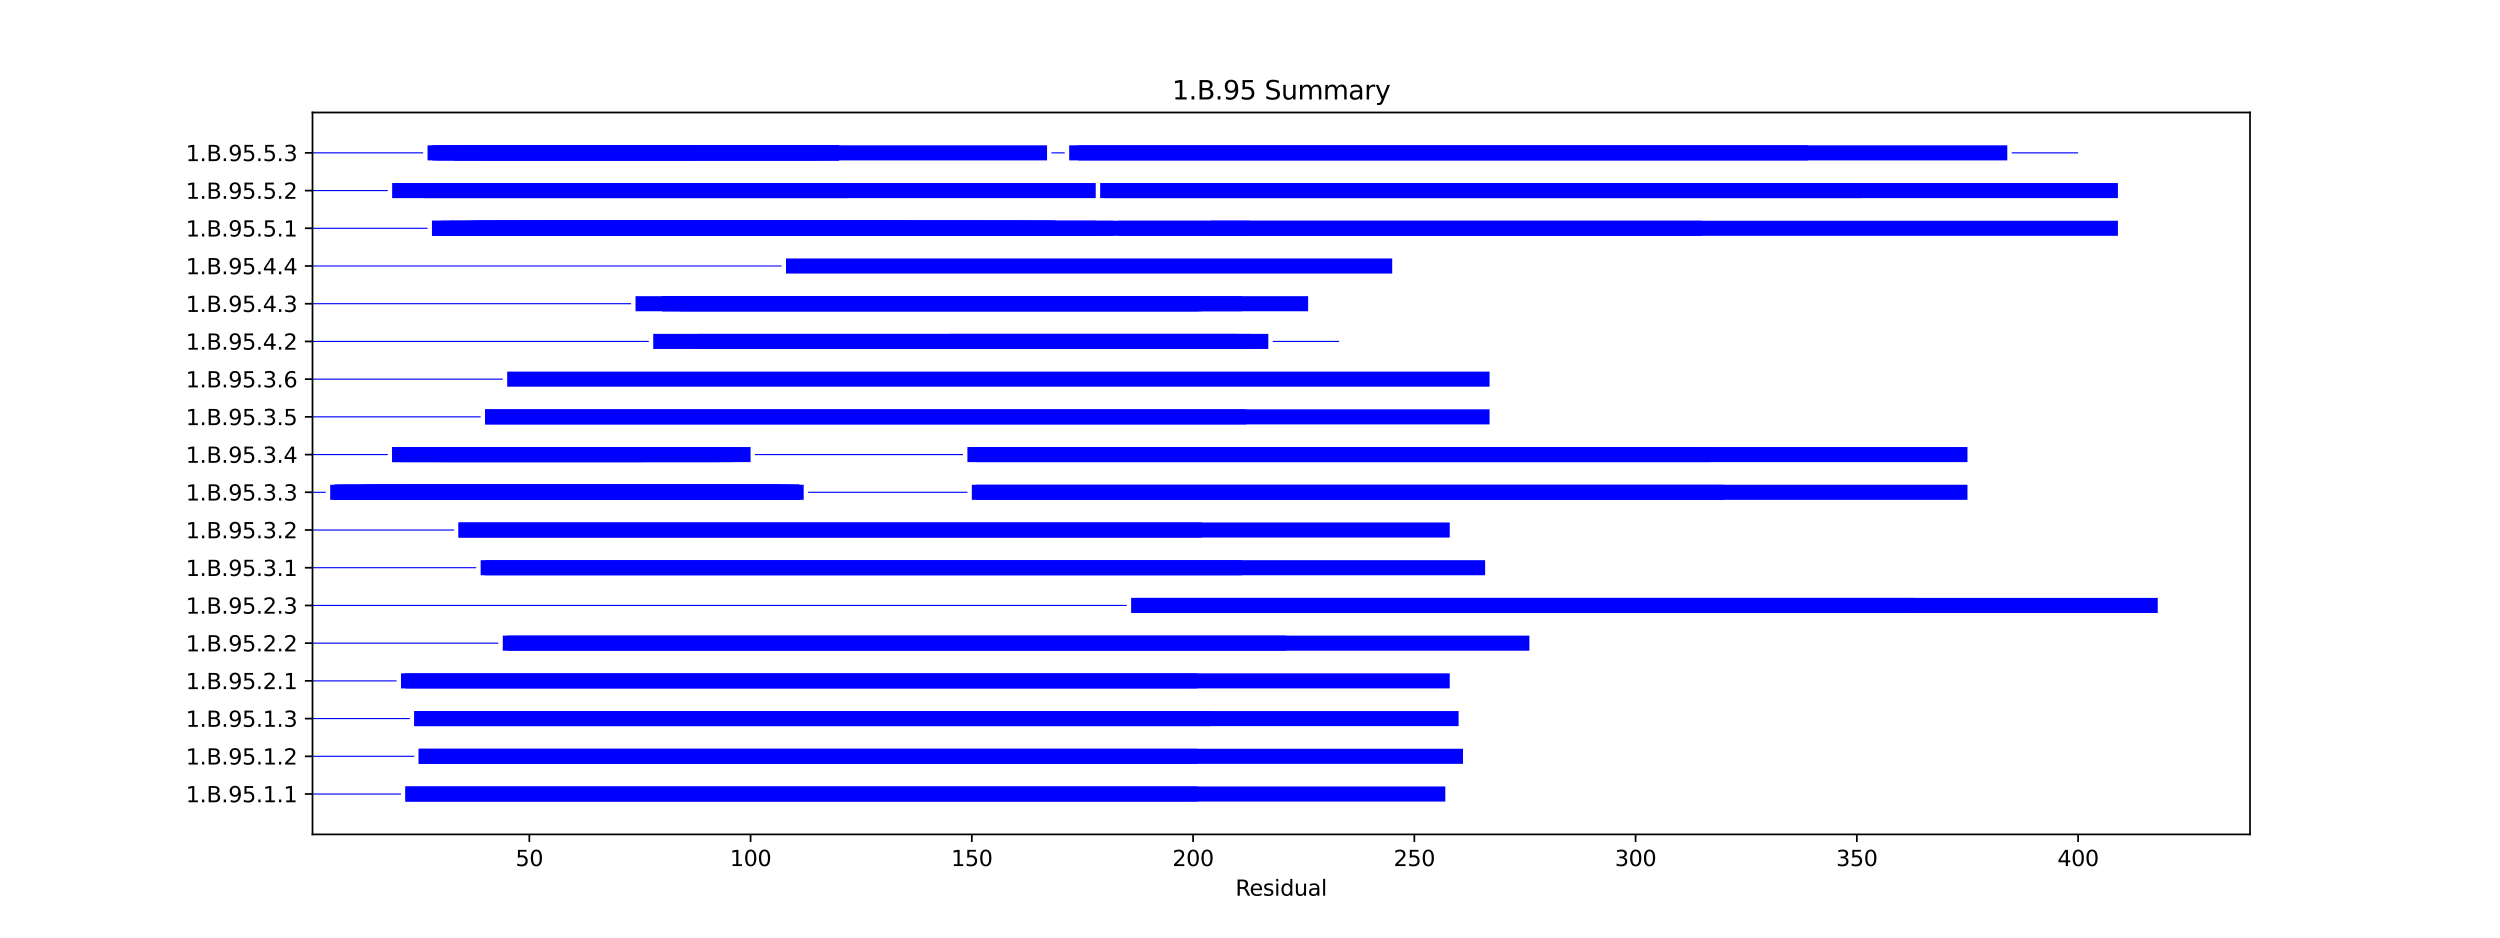 <?xml version="1.0" encoding="utf-8" standalone="no"?>
<!DOCTYPE svg PUBLIC "-//W3C//DTD SVG 1.1//EN"
  "http://www.w3.org/Graphics/SVG/1.1/DTD/svg11.dtd">
<svg xmlns:xlink="http://www.w3.org/1999/xlink" width="1152pt" height="432pt" viewBox="0 0 1152 432" xmlns="http://www.w3.org/2000/svg" version="1.1">
 <defs>
  <style type="text/css">*{stroke-linejoin: round; stroke-linecap: butt}</style>
 </defs>
 <g id="figure_1">
  <g id="patch_1">
   <path d="M 0 432 
L 1152 432 
L 1152 0 
L 0 0 
z
" style="fill: #ffffff"/>
  </g>
  <g id="axes_1">
   <g id="patch_2">
    <path d="M 144 384.48 
L 1036.8 384.48 
L 1036.8 51.84 
L 144 51.84 
z
" style="fill: #ffffff"/>
   </g>
   <g id="patch_3">
    <path d="M 144 366.145 
L 184.781 366.145 
L 184.781 365.623 
L 144 365.623 
z
" clip-path="url(#pb803baa00c)" style="fill: #0000ff"/>
   </g>
   <g id="patch_4">
    <path d="M 186.82 369.36 
L 665.998 369.36 
L 665.998 362.408 
L 186.82 362.408 
z
" clip-path="url(#pb803baa00c)" style="fill: #0000ff"/>
   </g>
   <g id="patch_5">
    <path d="M 186.82 369.36 
L 551.811 369.36 
L 551.811 362.408 
L 186.82 362.408 
z
" clip-path="url(#pb803baa00c)" style="fill: #0000ff"/>
   </g>
   <g id="patch_6">
    <path d="M 144 348.766 
L 190.898 348.766 
L 190.898 348.244 
L 144 348.244 
z
" clip-path="url(#pb803baa00c)" style="fill: #0000ff"/>
   </g>
   <g id="patch_7">
    <path d="M 192.937 351.981 
L 674.154 351.981 
L 674.154 345.029 
L 192.937 345.029 
z
" clip-path="url(#pb803baa00c)" style="fill: #0000ff"/>
   </g>
   <g id="patch_8">
    <path d="M 192.937 351.981 
L 551.811 351.981 
L 551.811 345.029 
L 192.937 345.029 
z
" clip-path="url(#pb803baa00c)" style="fill: #0000ff"/>
   </g>
   <g id="patch_9">
    <path d="M 144 331.386 
L 188.859 331.386 
L 188.859 330.865 
L 144 330.865 
z
" clip-path="url(#pb803baa00c)" style="fill: #0000ff"/>
   </g>
   <g id="patch_10">
    <path d="M 190.898 334.601 
L 672.115 334.601 
L 672.115 327.65 
L 190.898 327.65 
z
" clip-path="url(#pb803baa00c)" style="fill: #0000ff"/>
   </g>
   <g id="patch_11">
    <path d="M 190.898 334.601 
L 557.928 334.601 
L 557.928 327.65 
L 190.898 327.65 
z
" clip-path="url(#pb803baa00c)" style="fill: #0000ff"/>
   </g>
   <g id="patch_12">
    <path d="M 144 314.007 
L 182.742 314.007 
L 182.742 313.486 
L 144 313.486 
z
" clip-path="url(#pb803baa00c)" style="fill: #0000ff"/>
   </g>
   <g id="patch_13">
    <path d="M 184.781 317.222 
L 551.811 317.222 
L 551.811 310.27 
L 184.781 310.27 
z
" clip-path="url(#pb803baa00c)" style="fill: #0000ff"/>
   </g>
   <g id="patch_14">
    <path d="M 186.82 317.222 
L 668.037 317.222 
L 668.037 310.27 
L 186.82 310.27 
z
" clip-path="url(#pb803baa00c)" style="fill: #0000ff"/>
   </g>
   <g id="patch_15">
    <path d="M 144 296.628 
L 229.64 296.628 
L 229.64 296.106 
L 144 296.106 
z
" clip-path="url(#pb803baa00c)" style="fill: #0000ff"/>
   </g>
   <g id="patch_16">
    <path d="M 231.679 299.843 
L 592.592 299.843 
L 592.592 292.891 
L 231.679 292.891 
z
" clip-path="url(#pb803baa00c)" style="fill: #0000ff"/>
   </g>
   <g id="patch_17">
    <path d="M 233.718 299.843 
L 704.74 299.843 
L 704.74 292.891 
L 233.718 292.891 
z
" clip-path="url(#pb803baa00c)" style="fill: #0000ff"/>
   </g>
   <g id="patch_18">
    <path d="M 144 279.248 
L 519.186 279.248 
L 519.186 278.727 
L 144 278.727 
z
" clip-path="url(#pb803baa00c)" style="fill: #0000ff"/>
   </g>
   <g id="patch_19">
    <path d="M 521.225 282.463 
L 882.138 282.463 
L 882.138 275.512 
L 521.225 275.512 
z
" clip-path="url(#pb803baa00c)" style="fill: #0000ff"/>
   </g>
   <g id="patch_20">
    <path d="M 523.264 282.463 
L 994.286 282.463 
L 994.286 275.512 
L 523.264 275.512 
z
" clip-path="url(#pb803baa00c)" style="fill: #0000ff"/>
   </g>
   <g id="patch_21">
    <path d="M 144 261.869 
L 219.445 261.869 
L 219.445 261.348 
L 144 261.348 
z
" clip-path="url(#pb803baa00c)" style="fill: #0000ff"/>
   </g>
   <g id="patch_22">
    <path d="M 221.484 265.084 
L 572.201 265.084 
L 572.201 258.132 
L 221.484 258.132 
z
" clip-path="url(#pb803baa00c)" style="fill: #0000ff"/>
   </g>
   <g id="patch_23">
    <path d="M 223.523 265.084 
L 684.349 265.084 
L 684.349 258.132 
L 223.523 258.132 
z
" clip-path="url(#pb803baa00c)" style="fill: #0000ff"/>
   </g>
   <g id="patch_24">
    <path d="M 144 244.49 
L 209.25 244.49 
L 209.25 243.968 
L 144 243.968 
z
" clip-path="url(#pb803baa00c)" style="fill: #0000ff"/>
   </g>
   <g id="patch_25">
    <path d="M 211.289 247.705 
L 668.037 247.705 
L 668.037 240.753 
L 211.289 240.753 
z
" clip-path="url(#pb803baa00c)" style="fill: #0000ff"/>
   </g>
   <g id="patch_26">
    <path d="M 211.289 247.705 
L 553.85 247.705 
L 553.85 240.753 
L 211.289 240.753 
z
" clip-path="url(#pb803baa00c)" style="fill: #0000ff"/>
   </g>
   <g id="patch_27">
    <path d="M 144 227.11 
L 150.117 227.11 
L 150.117 226.589 
L 144 226.589 
z
" clip-path="url(#pb803baa00c)" style="fill: #0000ff"/>
   </g>
   <g id="patch_28">
    <path d="M 152.156 230.326 
L 362.179 230.326 
L 362.179 223.374 
L 152.156 223.374 
z
" clip-path="url(#pb803baa00c)" style="fill: #0000ff"/>
   </g>
   <g id="patch_29">
    <path d="M 154.195 230.326 
L 370.335 230.326 
L 370.335 223.374 
L 154.195 223.374 
z
" clip-path="url(#pb803baa00c)" style="fill: #0000ff"/>
   </g>
   <g id="patch_30">
    <path d="M 154.195 230.326 
L 341.788 230.326 
L 341.788 223.374 
L 154.195 223.374 
z
" clip-path="url(#pb803baa00c)" style="fill: #0000ff"/>
   </g>
   <g id="patch_31">
    <path d="M 154.195 230.326 
L 368.296 230.326 
L 368.296 223.374 
L 154.195 223.374 
z
" clip-path="url(#pb803baa00c)" style="fill: #0000ff"/>
   </g>
   <g id="patch_32">
    <path d="M 156.234 230.326 
L 360.14 230.326 
L 360.14 223.374 
L 156.234 223.374 
z
" clip-path="url(#pb803baa00c)" style="fill: #0000ff"/>
   </g>
   <g id="patch_33">
    <path d="M 158.273 230.326 
L 298.968 230.326 
L 298.968 223.374 
L 158.273 223.374 
z
" clip-path="url(#pb803baa00c)" style="fill: #0000ff"/>
   </g>
   <g id="patch_34">
    <path d="M 166.43 230.326 
L 368.296 230.326 
L 368.296 223.374 
L 166.43 223.374 
z
" clip-path="url(#pb803baa00c)" style="fill: #0000ff"/>
   </g>
   <g id="patch_35">
    <path d="M 166.43 230.326 
L 364.218 230.326 
L 364.218 223.374 
L 166.43 223.374 
z
" clip-path="url(#pb803baa00c)" style="fill: #0000ff"/>
   </g>
   <g id="patch_36">
    <path d="M 168.469 230.326 
L 368.296 230.326 
L 368.296 223.374 
L 168.469 223.374 
z
" clip-path="url(#pb803baa00c)" style="fill: #0000ff"/>
   </g>
   <g id="patch_37">
    <path d="M 170.508 230.326 
L 366.257 230.326 
L 366.257 223.374 
L 170.508 223.374 
z
" clip-path="url(#pb803baa00c)" style="fill: #0000ff"/>
   </g>
   <g id="patch_38">
    <path d="M 170.508 230.326 
L 360.14 230.326 
L 360.14 223.374 
L 170.508 223.374 
z
" clip-path="url(#pb803baa00c)" style="fill: #0000ff"/>
   </g>
   <g id="patch_39">
    <path d="M 186.82 230.326 
L 368.296 230.326 
L 368.296 223.374 
L 186.82 223.374 
z
" clip-path="url(#pb803baa00c)" style="fill: #0000ff"/>
   </g>
   <g id="patch_40">
    <path d="M 190.898 230.326 
L 360.14 230.326 
L 360.14 223.374 
L 190.898 223.374 
z
" clip-path="url(#pb803baa00c)" style="fill: #0000ff"/>
   </g>
   <g id="patch_41">
    <path d="M 372.374 227.11 
L 445.78 227.11 
L 445.78 226.589 
L 372.374 226.589 
z
" clip-path="url(#pb803baa00c)" style="fill: #0000ff"/>
   </g>
   <g id="patch_42">
    <path d="M 447.819 230.326 
L 794.458 230.326 
L 794.458 223.374 
L 447.819 223.374 
z
" clip-path="url(#pb803baa00c)" style="fill: #0000ff"/>
   </g>
   <g id="patch_43">
    <path d="M 449.858 230.326 
L 906.606 230.326 
L 906.606 223.374 
L 449.858 223.374 
z
" clip-path="url(#pb803baa00c)" style="fill: #0000ff"/>
   </g>
   <g id="patch_44">
    <path d="M 144 209.731 
L 178.664 209.731 
L 178.664 209.21 
L 144 209.21 
z
" clip-path="url(#pb803baa00c)" style="fill: #0000ff"/>
   </g>
   <g id="patch_45">
    <path d="M 180.703 212.946 
L 337.71 212.946 
L 337.71 205.994 
L 180.703 205.994 
z
" clip-path="url(#pb803baa00c)" style="fill: #0000ff"/>
   </g>
   <g id="patch_46">
    <path d="M 180.703 212.946 
L 296.929 212.946 
L 296.929 205.994 
L 180.703 205.994 
z
" clip-path="url(#pb803baa00c)" style="fill: #0000ff"/>
   </g>
   <g id="patch_47">
    <path d="M 184.781 212.946 
L 345.866 212.946 
L 345.866 205.994 
L 184.781 205.994 
z
" clip-path="url(#pb803baa00c)" style="fill: #0000ff"/>
   </g>
   <g id="patch_48">
    <path d="M 203.133 212.946 
L 331.593 212.946 
L 331.593 205.994 
L 203.133 205.994 
z
" clip-path="url(#pb803baa00c)" style="fill: #0000ff"/>
   </g>
   <g id="patch_49">
    <path d="M 347.905 209.731 
L 443.741 209.731 
L 443.741 209.21 
L 347.905 209.21 
z
" clip-path="url(#pb803baa00c)" style="fill: #0000ff"/>
   </g>
   <g id="patch_50">
    <path d="M 445.78 212.946 
L 788.341 212.946 
L 788.341 205.994 
L 445.78 205.994 
z
" clip-path="url(#pb803baa00c)" style="fill: #0000ff"/>
   </g>
   <g id="patch_51">
    <path d="M 449.858 212.946 
L 906.606 212.946 
L 906.606 205.994 
L 449.858 205.994 
z
" clip-path="url(#pb803baa00c)" style="fill: #0000ff"/>
   </g>
   <g id="patch_52">
    <path d="M 144 192.352 
L 221.484 192.352 
L 221.484 191.83 
L 144 191.83 
z
" clip-path="url(#pb803baa00c)" style="fill: #0000ff"/>
   </g>
   <g id="patch_53">
    <path d="M 223.523 195.567 
L 686.388 195.567 
L 686.388 188.615 
L 223.523 188.615 
z
" clip-path="url(#pb803baa00c)" style="fill: #0000ff"/>
   </g>
   <g id="patch_54">
    <path d="M 223.523 195.567 
L 574.24 195.567 
L 574.24 188.615 
L 223.523 188.615 
z
" clip-path="url(#pb803baa00c)" style="fill: #0000ff"/>
   </g>
   <g id="patch_55">
    <path d="M 144 174.972 
L 231.679 174.972 
L 231.679 174.451 
L 144 174.451 
z
" clip-path="url(#pb803baa00c)" style="fill: #0000ff"/>
   </g>
   <g id="patch_56">
    <path d="M 233.718 178.188 
L 686.388 178.188 
L 686.388 171.236 
L 233.718 171.236 
z
" clip-path="url(#pb803baa00c)" style="fill: #0000ff"/>
   </g>
   <g id="patch_57">
    <path d="M 144 157.593 
L 298.968 157.593 
L 298.968 157.072 
L 144 157.072 
z
" clip-path="url(#pb803baa00c)" style="fill: #0000ff"/>
   </g>
   <g id="patch_58">
    <path d="M 301.007 160.808 
L 576.28 160.808 
L 576.28 153.857 
L 301.007 153.857 
z
" clip-path="url(#pb803baa00c)" style="fill: #0000ff"/>
   </g>
   <g id="patch_59">
    <path d="M 321.398 160.808 
L 584.436 160.808 
L 584.436 153.857 
L 321.398 153.857 
z
" clip-path="url(#pb803baa00c)" style="fill: #0000ff"/>
   </g>
   <g id="patch_60">
    <path d="M 437.624 160.808 
L 570.162 160.808 
L 570.162 153.857 
L 437.624 153.857 
z
" clip-path="url(#pb803baa00c)" style="fill: #0000ff"/>
   </g>
   <g id="patch_61">
    <path d="M 586.475 157.593 
L 617.061 157.593 
L 617.061 157.072 
L 586.475 157.072 
z
" clip-path="url(#pb803baa00c)" style="fill: #0000ff"/>
   </g>
   <g id="patch_62">
    <path d="M 144 140.214 
L 290.812 140.214 
L 290.812 139.692 
L 144 139.692 
z
" clip-path="url(#pb803baa00c)" style="fill: #0000ff"/>
   </g>
   <g id="patch_63">
    <path d="M 292.851 143.429 
L 553.85 143.429 
L 553.85 136.477 
L 292.851 136.477 
z
" clip-path="url(#pb803baa00c)" style="fill: #0000ff"/>
   </g>
   <g id="patch_64">
    <path d="M 305.085 143.429 
L 572.201 143.429 
L 572.201 136.477 
L 305.085 136.477 
z
" clip-path="url(#pb803baa00c)" style="fill: #0000ff"/>
   </g>
   <g id="patch_65">
    <path d="M 305.085 143.429 
L 551.811 143.429 
L 551.811 136.477 
L 305.085 136.477 
z
" clip-path="url(#pb803baa00c)" style="fill: #0000ff"/>
   </g>
   <g id="patch_66">
    <path d="M 313.242 143.429 
L 602.787 143.429 
L 602.787 136.477 
L 313.242 136.477 
z
" clip-path="url(#pb803baa00c)" style="fill: #0000ff"/>
   </g>
   <g id="patch_67">
    <path d="M 144 122.834 
L 360.14 122.834 
L 360.14 122.313 
L 144 122.313 
z
" clip-path="url(#pb803baa00c)" style="fill: #0000ff"/>
   </g>
   <g id="patch_68">
    <path d="M 362.179 126.05 
L 641.529 126.05 
L 641.529 119.098 
L 362.179 119.098 
z
" clip-path="url(#pb803baa00c)" style="fill: #0000ff"/>
   </g>
   <g id="patch_69">
    <path d="M 144 105.455 
L 197.015 105.455 
L 197.015 104.934 
L 144 104.934 
z
" clip-path="url(#pb803baa00c)" style="fill: #0000ff"/>
   </g>
   <g id="patch_70">
    <path d="M 199.054 108.67 
L 576.28 108.67 
L 576.28 101.719 
L 199.054 101.719 
z
" clip-path="url(#pb803baa00c)" style="fill: #0000ff"/>
   </g>
   <g id="patch_71">
    <path d="M 199.054 108.67 
L 513.069 108.67 
L 513.069 101.719 
L 199.054 101.719 
z
" clip-path="url(#pb803baa00c)" style="fill: #0000ff"/>
   </g>
   <g id="patch_72">
    <path d="M 203.133 108.67 
L 453.936 108.67 
L 453.936 101.719 
L 203.133 101.719 
z
" clip-path="url(#pb803baa00c)" style="fill: #0000ff"/>
   </g>
   <g id="patch_73">
    <path d="M 207.211 108.67 
L 484.522 108.67 
L 484.522 101.719 
L 207.211 101.719 
z
" clip-path="url(#pb803baa00c)" style="fill: #0000ff"/>
   </g>
   <g id="patch_74">
    <path d="M 215.367 108.67 
L 476.366 108.67 
L 476.366 101.719 
L 215.367 101.719 
z
" clip-path="url(#pb803baa00c)" style="fill: #0000ff"/>
   </g>
   <g id="patch_75">
    <path d="M 217.406 108.67 
L 486.561 108.67 
L 486.561 101.719 
L 217.406 101.719 
z
" clip-path="url(#pb803baa00c)" style="fill: #0000ff"/>
   </g>
   <g id="patch_76">
    <path d="M 219.445 108.67 
L 415.194 108.67 
L 415.194 101.719 
L 219.445 101.719 
z
" clip-path="url(#pb803baa00c)" style="fill: #0000ff"/>
   </g>
   <g id="patch_77">
    <path d="M 219.445 108.67 
L 470.249 108.67 
L 470.249 101.719 
L 219.445 101.719 
z
" clip-path="url(#pb803baa00c)" style="fill: #0000ff"/>
   </g>
   <g id="patch_78">
    <path d="M 221.484 108.67 
L 421.311 108.67 
L 421.311 101.719 
L 221.484 101.719 
z
" clip-path="url(#pb803baa00c)" style="fill: #0000ff"/>
   </g>
   <g id="patch_79">
    <path d="M 227.601 108.67 
L 411.116 108.67 
L 411.116 101.719 
L 227.601 101.719 
z
" clip-path="url(#pb803baa00c)" style="fill: #0000ff"/>
   </g>
   <g id="patch_80">
    <path d="M 227.601 108.67 
L 486.561 108.67 
L 486.561 101.719 
L 227.601 101.719 
z
" clip-path="url(#pb803baa00c)" style="fill: #0000ff"/>
   </g>
   <g id="patch_81">
    <path d="M 239.836 108.67 
L 484.522 108.67 
L 484.522 101.719 
L 239.836 101.719 
z
" clip-path="url(#pb803baa00c)" style="fill: #0000ff"/>
   </g>
   <g id="patch_82">
    <path d="M 250.031 108.67 
L 504.913 108.67 
L 504.913 101.719 
L 250.031 101.719 
z
" clip-path="url(#pb803baa00c)" style="fill: #0000ff"/>
   </g>
   <g id="patch_83">
    <path d="M 515.108 108.67 
L 975.934 108.67 
L 975.934 101.719 
L 515.108 101.719 
z
" clip-path="url(#pb803baa00c)" style="fill: #0000ff"/>
   </g>
   <g id="patch_84">
    <path d="M 557.928 108.67 
L 784.263 108.67 
L 784.263 101.719 
L 557.928 101.719 
z
" clip-path="url(#pb803baa00c)" style="fill: #0000ff"/>
   </g>
   <g id="patch_85">
    <path d="M 144 88.076 
L 178.664 88.076 
L 178.664 87.554 
L 144 87.554 
z
" clip-path="url(#pb803baa00c)" style="fill: #0000ff"/>
   </g>
   <g id="patch_86">
    <path d="M 180.703 91.291 
L 504.913 91.291 
L 504.913 84.339 
L 180.703 84.339 
z
" clip-path="url(#pb803baa00c)" style="fill: #0000ff"/>
   </g>
   <g id="patch_87">
    <path d="M 194.976 91.291 
L 390.726 91.291 
L 390.726 84.339 
L 194.976 84.339 
z
" clip-path="url(#pb803baa00c)" style="fill: #0000ff"/>
   </g>
   <g id="patch_88">
    <path d="M 506.952 91.291 
L 857.669 91.291 
L 857.669 84.339 
L 506.952 84.339 
z
" clip-path="url(#pb803baa00c)" style="fill: #0000ff"/>
   </g>
   <g id="patch_89">
    <path d="M 508.991 91.291 
L 975.934 91.291 
L 975.934 84.339 
L 508.991 84.339 
z
" clip-path="url(#pb803baa00c)" style="fill: #0000ff"/>
   </g>
   <g id="patch_90">
    <path d="M 144 70.697 
L 194.976 70.697 
L 194.976 70.175 
L 144 70.175 
z
" clip-path="url(#pb803baa00c)" style="fill: #0000ff"/>
   </g>
   <g id="patch_91">
    <path d="M 197.015 73.912 
L 482.483 73.912 
L 482.483 66.96 
L 197.015 66.96 
z
" clip-path="url(#pb803baa00c)" style="fill: #0000ff"/>
   </g>
   <g id="patch_92">
    <path d="M 199.054 73.912 
L 386.647 73.912 
L 386.647 66.96 
L 199.054 66.96 
z
" clip-path="url(#pb803baa00c)" style="fill: #0000ff"/>
   </g>
   <g id="patch_93">
    <path d="M 201.094 73.912 
L 386.647 73.912 
L 386.647 66.96 
L 201.094 66.96 
z
" clip-path="url(#pb803baa00c)" style="fill: #0000ff"/>
   </g>
   <g id="patch_94">
    <path d="M 209.25 73.912 
L 376.452 73.912 
L 376.452 66.96 
L 209.25 66.96 
z
" clip-path="url(#pb803baa00c)" style="fill: #0000ff"/>
   </g>
   <g id="patch_95">
    <path d="M 209.25 73.912 
L 386.647 73.912 
L 386.647 66.96 
L 209.25 66.96 
z
" clip-path="url(#pb803baa00c)" style="fill: #0000ff"/>
   </g>
   <g id="patch_96">
    <path d="M 221.484 73.912 
L 321.398 73.912 
L 321.398 66.96 
L 221.484 66.96 
z
" clip-path="url(#pb803baa00c)" style="fill: #0000ff"/>
   </g>
   <g id="patch_97">
    <path d="M 484.522 70.697 
L 490.639 70.697 
L 490.639 70.175 
L 484.522 70.175 
z
" clip-path="url(#pb803baa00c)" style="fill: #0000ff"/>
   </g>
   <g id="patch_98">
    <path d="M 492.678 73.912 
L 924.958 73.912 
L 924.958 66.96 
L 492.678 66.96 
z
" clip-path="url(#pb803baa00c)" style="fill: #0000ff"/>
   </g>
   <g id="patch_99">
    <path d="M 496.756 73.912 
L 833.2 73.912 
L 833.2 66.96 
L 496.756 66.96 
z
" clip-path="url(#pb803baa00c)" style="fill: #0000ff"/>
   </g>
   <g id="patch_100">
    <path d="M 926.997 70.697 
L 957.583 70.697 
L 957.583 70.175 
L 926.997 70.175 
z
" clip-path="url(#pb803baa00c)" style="fill: #0000ff"/>
   </g>
   <g id="matplotlib.axis_1">
    <g id="xtick_1">
     <g id="line2d_1">
      <defs>
       <path id="m134a664d5e" d="M 0 0 
L 0 3.5 
" style="stroke: #000000; stroke-width: 0.8"/>
      </defs>
      <g>
       <use xlink:href="#m134a664d5e" x="243.914" y="384.48" style="stroke: #000000; stroke-width: 0.8"/>
      </g>
     </g>
     <g id="text_1">
      <!-- 50 -->
      <g transform="translate(237.551 399.078) scale(0.1 -0.1)">
       <defs>
        <path id="DejaVuSans-35" d="M 691 4666 
L 3169 4666 
L 3169 4134 
L 1269 4134 
L 1269 2991 
Q 1406 3038 1543 3061 
Q 1681 3084 1819 3084 
Q 2600 3084 3056 2656 
Q 3513 2228 3513 1497 
Q 3513 744 3044 326 
Q 2575 -91 1722 -91 
Q 1428 -91 1123 -41 
Q 819 9 494 109 
L 494 744 
Q 775 591 1075 516 
Q 1375 441 1709 441 
Q 2250 441 2565 725 
Q 2881 1009 2881 1497 
Q 2881 1984 2565 2268 
Q 2250 2553 1709 2553 
Q 1456 2553 1204 2497 
Q 953 2441 691 2322 
L 691 4666 
z
" transform="scale(0.016)"/>
        <path id="DejaVuSans-30" d="M 2034 4250 
Q 1547 4250 1301 3770 
Q 1056 3291 1056 2328 
Q 1056 1369 1301 889 
Q 1547 409 2034 409 
Q 2525 409 2770 889 
Q 3016 1369 3016 2328 
Q 3016 3291 2770 3770 
Q 2525 4250 2034 4250 
z
M 2034 4750 
Q 2819 4750 3233 4129 
Q 3647 3509 3647 2328 
Q 3647 1150 3233 529 
Q 2819 -91 2034 -91 
Q 1250 -91 836 529 
Q 422 1150 422 2328 
Q 422 3509 836 4129 
Q 1250 4750 2034 4750 
z
" transform="scale(0.016)"/>
       </defs>
       <use xlink:href="#DejaVuSans-35"/>
       <use xlink:href="#DejaVuSans-30" x="63.623"/>
      </g>
     </g>
    </g>
    <g id="xtick_2">
     <g id="line2d_2">
      <g>
       <use xlink:href="#m134a664d5e" x="345.866" y="384.48" style="stroke: #000000; stroke-width: 0.8"/>
      </g>
     </g>
     <g id="text_2">
      <!-- 100 -->
      <g transform="translate(336.323 399.078) scale(0.1 -0.1)">
       <defs>
        <path id="DejaVuSans-31" d="M 794 531 
L 1825 531 
L 1825 4091 
L 703 3866 
L 703 4441 
L 1819 4666 
L 2450 4666 
L 2450 531 
L 3481 531 
L 3481 0 
L 794 0 
L 794 531 
z
" transform="scale(0.016)"/>
       </defs>
       <use xlink:href="#DejaVuSans-31"/>
       <use xlink:href="#DejaVuSans-30" x="63.623"/>
       <use xlink:href="#DejaVuSans-30" x="127.246"/>
      </g>
     </g>
    </g>
    <g id="xtick_3">
     <g id="line2d_3">
      <g>
       <use xlink:href="#m134a664d5e" x="447.819" y="384.48" style="stroke: #000000; stroke-width: 0.8"/>
      </g>
     </g>
     <g id="text_3">
      <!-- 150 -->
      <g transform="translate(438.275 399.078) scale(0.1 -0.1)">
       <use xlink:href="#DejaVuSans-31"/>
       <use xlink:href="#DejaVuSans-35" x="63.623"/>
       <use xlink:href="#DejaVuSans-30" x="127.246"/>
      </g>
     </g>
    </g>
    <g id="xtick_4">
     <g id="line2d_4">
      <g>
       <use xlink:href="#m134a664d5e" x="549.772" y="384.48" style="stroke: #000000; stroke-width: 0.8"/>
      </g>
     </g>
     <g id="text_4">
      <!-- 200 -->
      <g transform="translate(540.228 399.078) scale(0.1 -0.1)">
       <defs>
        <path id="DejaVuSans-32" d="M 1228 531 
L 3431 531 
L 3431 0 
L 469 0 
L 469 531 
Q 828 903 1448 1529 
Q 2069 2156 2228 2338 
Q 2531 2678 2651 2914 
Q 2772 3150 2772 3378 
Q 2772 3750 2511 3984 
Q 2250 4219 1831 4219 
Q 1534 4219 1204 4116 
Q 875 4013 500 3803 
L 500 4441 
Q 881 4594 1212 4672 
Q 1544 4750 1819 4750 
Q 2544 4750 2975 4387 
Q 3406 4025 3406 3419 
Q 3406 3131 3298 2873 
Q 3191 2616 2906 2266 
Q 2828 2175 2409 1742 
Q 1991 1309 1228 531 
z
" transform="scale(0.016)"/>
       </defs>
       <use xlink:href="#DejaVuSans-32"/>
       <use xlink:href="#DejaVuSans-30" x="63.623"/>
       <use xlink:href="#DejaVuSans-30" x="127.246"/>
      </g>
     </g>
    </g>
    <g id="xtick_5">
     <g id="line2d_5">
      <g>
       <use xlink:href="#m134a664d5e" x="651.725" y="384.48" style="stroke: #000000; stroke-width: 0.8"/>
      </g>
     </g>
     <g id="text_5">
      <!-- 250 -->
      <g transform="translate(642.181 399.078) scale(0.1 -0.1)">
       <use xlink:href="#DejaVuSans-32"/>
       <use xlink:href="#DejaVuSans-35" x="63.623"/>
       <use xlink:href="#DejaVuSans-30" x="127.246"/>
      </g>
     </g>
    </g>
    <g id="xtick_6">
     <g id="line2d_6">
      <g>
       <use xlink:href="#m134a664d5e" x="753.677" y="384.48" style="stroke: #000000; stroke-width: 0.8"/>
      </g>
     </g>
     <g id="text_6">
      <!-- 300 -->
      <g transform="translate(744.134 399.078) scale(0.1 -0.1)">
       <defs>
        <path id="DejaVuSans-33" d="M 2597 2516 
Q 3050 2419 3304 2112 
Q 3559 1806 3559 1356 
Q 3559 666 3084 287 
Q 2609 -91 1734 -91 
Q 1441 -91 1130 -33 
Q 819 25 488 141 
L 488 750 
Q 750 597 1062 519 
Q 1375 441 1716 441 
Q 2309 441 2620 675 
Q 2931 909 2931 1356 
Q 2931 1769 2642 2001 
Q 2353 2234 1838 2234 
L 1294 2234 
L 1294 2753 
L 1863 2753 
Q 2328 2753 2575 2939 
Q 2822 3125 2822 3475 
Q 2822 3834 2567 4026 
Q 2313 4219 1838 4219 
Q 1578 4219 1281 4162 
Q 984 4106 628 3988 
L 628 4550 
Q 988 4650 1302 4700 
Q 1616 4750 1894 4750 
Q 2613 4750 3031 4423 
Q 3450 4097 3450 3541 
Q 3450 3153 3228 2886 
Q 3006 2619 2597 2516 
z
" transform="scale(0.016)"/>
       </defs>
       <use xlink:href="#DejaVuSans-33"/>
       <use xlink:href="#DejaVuSans-30" x="63.623"/>
       <use xlink:href="#DejaVuSans-30" x="127.246"/>
      </g>
     </g>
    </g>
    <g id="xtick_7">
     <g id="line2d_7">
      <g>
       <use xlink:href="#m134a664d5e" x="855.63" y="384.48" style="stroke: #000000; stroke-width: 0.8"/>
      </g>
     </g>
     <g id="text_7">
      <!-- 350 -->
      <g transform="translate(846.086 399.078) scale(0.1 -0.1)">
       <use xlink:href="#DejaVuSans-33"/>
       <use xlink:href="#DejaVuSans-35" x="63.623"/>
       <use xlink:href="#DejaVuSans-30" x="127.246"/>
      </g>
     </g>
    </g>
    <g id="xtick_8">
     <g id="line2d_8">
      <g>
       <use xlink:href="#m134a664d5e" x="957.583" y="384.48" style="stroke: #000000; stroke-width: 0.8"/>
      </g>
     </g>
     <g id="text_8">
      <!-- 400 -->
      <g transform="translate(948.039 399.078) scale(0.1 -0.1)">
       <defs>
        <path id="DejaVuSans-34" d="M 2419 4116 
L 825 1625 
L 2419 1625 
L 2419 4116 
z
M 2253 4666 
L 3047 4666 
L 3047 1625 
L 3713 1625 
L 3713 1100 
L 3047 1100 
L 3047 0 
L 2419 0 
L 2419 1100 
L 313 1100 
L 313 1709 
L 2253 4666 
z
" transform="scale(0.016)"/>
       </defs>
       <use xlink:href="#DejaVuSans-34"/>
       <use xlink:href="#DejaVuSans-30" x="63.623"/>
       <use xlink:href="#DejaVuSans-30" x="127.246"/>
      </g>
     </g>
    </g>
    <g id="text_9">
     <!-- Residual -->
     <g transform="translate(569.284 412.757) scale(0.1 -0.1)">
      <defs>
       <path id="DejaVuSans-52" d="M 2841 2188 
Q 3044 2119 3236 1894 
Q 3428 1669 3622 1275 
L 4263 0 
L 3584 0 
L 2988 1197 
Q 2756 1666 2539 1819 
Q 2322 1972 1947 1972 
L 1259 1972 
L 1259 0 
L 628 0 
L 628 4666 
L 2053 4666 
Q 2853 4666 3247 4331 
Q 3641 3997 3641 3322 
Q 3641 2881 3436 2590 
Q 3231 2300 2841 2188 
z
M 1259 4147 
L 1259 2491 
L 2053 2491 
Q 2509 2491 2742 2702 
Q 2975 2913 2975 3322 
Q 2975 3731 2742 3939 
Q 2509 4147 2053 4147 
L 1259 4147 
z
" transform="scale(0.016)"/>
       <path id="DejaVuSans-65" d="M 3597 1894 
L 3597 1613 
L 953 1613 
Q 991 1019 1311 708 
Q 1631 397 2203 397 
Q 2534 397 2845 478 
Q 3156 559 3463 722 
L 3463 178 
Q 3153 47 2828 -22 
Q 2503 -91 2169 -91 
Q 1331 -91 842 396 
Q 353 884 353 1716 
Q 353 2575 817 3079 
Q 1281 3584 2069 3584 
Q 2775 3584 3186 3129 
Q 3597 2675 3597 1894 
z
M 3022 2063 
Q 3016 2534 2758 2815 
Q 2500 3097 2075 3097 
Q 1594 3097 1305 2825 
Q 1016 2553 972 2059 
L 3022 2063 
z
" transform="scale(0.016)"/>
       <path id="DejaVuSans-73" d="M 2834 3397 
L 2834 2853 
Q 2591 2978 2328 3040 
Q 2066 3103 1784 3103 
Q 1356 3103 1142 2972 
Q 928 2841 928 2578 
Q 928 2378 1081 2264 
Q 1234 2150 1697 2047 
L 1894 2003 
Q 2506 1872 2764 1633 
Q 3022 1394 3022 966 
Q 3022 478 2636 193 
Q 2250 -91 1575 -91 
Q 1294 -91 989 -36 
Q 684 19 347 128 
L 347 722 
Q 666 556 975 473 
Q 1284 391 1588 391 
Q 1994 391 2212 530 
Q 2431 669 2431 922 
Q 2431 1156 2273 1281 
Q 2116 1406 1581 1522 
L 1381 1569 
Q 847 1681 609 1914 
Q 372 2147 372 2553 
Q 372 3047 722 3315 
Q 1072 3584 1716 3584 
Q 2034 3584 2315 3537 
Q 2597 3491 2834 3397 
z
" transform="scale(0.016)"/>
       <path id="DejaVuSans-69" d="M 603 3500 
L 1178 3500 
L 1178 0 
L 603 0 
L 603 3500 
z
M 603 4863 
L 1178 4863 
L 1178 4134 
L 603 4134 
L 603 4863 
z
" transform="scale(0.016)"/>
       <path id="DejaVuSans-64" d="M 2906 2969 
L 2906 4863 
L 3481 4863 
L 3481 0 
L 2906 0 
L 2906 525 
Q 2725 213 2448 61 
Q 2172 -91 1784 -91 
Q 1150 -91 751 415 
Q 353 922 353 1747 
Q 353 2572 751 3078 
Q 1150 3584 1784 3584 
Q 2172 3584 2448 3432 
Q 2725 3281 2906 2969 
z
M 947 1747 
Q 947 1113 1208 752 
Q 1469 391 1925 391 
Q 2381 391 2643 752 
Q 2906 1113 2906 1747 
Q 2906 2381 2643 2742 
Q 2381 3103 1925 3103 
Q 1469 3103 1208 2742 
Q 947 2381 947 1747 
z
" transform="scale(0.016)"/>
       <path id="DejaVuSans-75" d="M 544 1381 
L 544 3500 
L 1119 3500 
L 1119 1403 
Q 1119 906 1312 657 
Q 1506 409 1894 409 
Q 2359 409 2629 706 
Q 2900 1003 2900 1516 
L 2900 3500 
L 3475 3500 
L 3475 0 
L 2900 0 
L 2900 538 
Q 2691 219 2414 64 
Q 2138 -91 1772 -91 
Q 1169 -91 856 284 
Q 544 659 544 1381 
z
M 1991 3584 
L 1991 3584 
z
" transform="scale(0.016)"/>
       <path id="DejaVuSans-61" d="M 2194 1759 
Q 1497 1759 1228 1600 
Q 959 1441 959 1056 
Q 959 750 1161 570 
Q 1363 391 1709 391 
Q 2188 391 2477 730 
Q 2766 1069 2766 1631 
L 2766 1759 
L 2194 1759 
z
M 3341 1997 
L 3341 0 
L 2766 0 
L 2766 531 
Q 2569 213 2275 61 
Q 1981 -91 1556 -91 
Q 1019 -91 701 211 
Q 384 513 384 1019 
Q 384 1609 779 1909 
Q 1175 2209 1959 2209 
L 2766 2209 
L 2766 2266 
Q 2766 2663 2505 2880 
Q 2244 3097 1772 3097 
Q 1472 3097 1187 3025 
Q 903 2953 641 2809 
L 641 3341 
Q 956 3463 1253 3523 
Q 1550 3584 1831 3584 
Q 2591 3584 2966 3190 
Q 3341 2797 3341 1997 
z
" transform="scale(0.016)"/>
       <path id="DejaVuSans-6c" d="M 603 4863 
L 1178 4863 
L 1178 0 
L 603 0 
L 603 4863 
z
" transform="scale(0.016)"/>
      </defs>
      <use xlink:href="#DejaVuSans-52"/>
      <use xlink:href="#DejaVuSans-65" x="64.982"/>
      <use xlink:href="#DejaVuSans-73" x="126.506"/>
      <use xlink:href="#DejaVuSans-69" x="178.605"/>
      <use xlink:href="#DejaVuSans-64" x="206.389"/>
      <use xlink:href="#DejaVuSans-75" x="269.865"/>
      <use xlink:href="#DejaVuSans-61" x="333.244"/>
      <use xlink:href="#DejaVuSans-6c" x="394.523"/>
     </g>
    </g>
   </g>
   <g id="matplotlib.axis_2">
    <g id="ytick_1">
     <g id="line2d_9">
      <defs>
       <path id="mcc48f1d255" d="M 0 0 
L -3.5 0 
" style="stroke: #000000; stroke-width: 0.8"/>
      </defs>
      <g>
       <use xlink:href="#mcc48f1d255" x="144" y="365.884" style="stroke: #000000; stroke-width: 0.8"/>
      </g>
     </g>
     <g id="text_10">
      <!-- 1.B.95.1.1 -->
      <g transform="translate(85.614 369.683) scale(0.1 -0.1)">
       <defs>
        <path id="DejaVuSans-2e" d="M 684 794 
L 1344 794 
L 1344 0 
L 684 0 
L 684 794 
z
" transform="scale(0.016)"/>
        <path id="DejaVuSans-42" d="M 1259 2228 
L 1259 519 
L 2272 519 
Q 2781 519 3026 730 
Q 3272 941 3272 1375 
Q 3272 1813 3026 2020 
Q 2781 2228 2272 2228 
L 1259 2228 
z
M 1259 4147 
L 1259 2741 
L 2194 2741 
Q 2656 2741 2882 2914 
Q 3109 3088 3109 3444 
Q 3109 3797 2882 3972 
Q 2656 4147 2194 4147 
L 1259 4147 
z
M 628 4666 
L 2241 4666 
Q 2963 4666 3353 4366 
Q 3744 4066 3744 3513 
Q 3744 3084 3544 2831 
Q 3344 2578 2956 2516 
Q 3422 2416 3680 2098 
Q 3938 1781 3938 1306 
Q 3938 681 3513 340 
Q 3088 0 2303 0 
L 628 0 
L 628 4666 
z
" transform="scale(0.016)"/>
        <path id="DejaVuSans-39" d="M 703 97 
L 703 672 
Q 941 559 1184 500 
Q 1428 441 1663 441 
Q 2288 441 2617 861 
Q 2947 1281 2994 2138 
Q 2813 1869 2534 1725 
Q 2256 1581 1919 1581 
Q 1219 1581 811 2004 
Q 403 2428 403 3163 
Q 403 3881 828 4315 
Q 1253 4750 1959 4750 
Q 2769 4750 3195 4129 
Q 3622 3509 3622 2328 
Q 3622 1225 3098 567 
Q 2575 -91 1691 -91 
Q 1453 -91 1209 -44 
Q 966 3 703 97 
z
M 1959 2075 
Q 2384 2075 2632 2365 
Q 2881 2656 2881 3163 
Q 2881 3666 2632 3958 
Q 2384 4250 1959 4250 
Q 1534 4250 1286 3958 
Q 1038 3666 1038 3163 
Q 1038 2656 1286 2365 
Q 1534 2075 1959 2075 
z
" transform="scale(0.016)"/>
       </defs>
       <use xlink:href="#DejaVuSans-31"/>
       <use xlink:href="#DejaVuSans-2e" x="63.623"/>
       <use xlink:href="#DejaVuSans-42" x="95.41"/>
       <use xlink:href="#DejaVuSans-2e" x="164.014"/>
       <use xlink:href="#DejaVuSans-39" x="195.801"/>
       <use xlink:href="#DejaVuSans-35" x="259.424"/>
       <use xlink:href="#DejaVuSans-2e" x="323.047"/>
       <use xlink:href="#DejaVuSans-31" x="354.834"/>
       <use xlink:href="#DejaVuSans-2e" x="418.457"/>
       <use xlink:href="#DejaVuSans-31" x="450.244"/>
      </g>
     </g>
    </g>
    <g id="ytick_2">
     <g id="line2d_10">
      <g>
       <use xlink:href="#mcc48f1d255" x="144" y="348.505" style="stroke: #000000; stroke-width: 0.8"/>
      </g>
     </g>
     <g id="text_11">
      <!-- 1.B.95.1.2 -->
      <g transform="translate(85.614 352.304) scale(0.1 -0.1)">
       <use xlink:href="#DejaVuSans-31"/>
       <use xlink:href="#DejaVuSans-2e" x="63.623"/>
       <use xlink:href="#DejaVuSans-42" x="95.41"/>
       <use xlink:href="#DejaVuSans-2e" x="164.014"/>
       <use xlink:href="#DejaVuSans-39" x="195.801"/>
       <use xlink:href="#DejaVuSans-35" x="259.424"/>
       <use xlink:href="#DejaVuSans-2e" x="323.047"/>
       <use xlink:href="#DejaVuSans-31" x="354.834"/>
       <use xlink:href="#DejaVuSans-2e" x="418.457"/>
       <use xlink:href="#DejaVuSans-32" x="450.244"/>
      </g>
     </g>
    </g>
    <g id="ytick_3">
     <g id="line2d_11">
      <g>
       <use xlink:href="#mcc48f1d255" x="144" y="331.126" style="stroke: #000000; stroke-width: 0.8"/>
      </g>
     </g>
     <g id="text_12">
      <!-- 1.B.95.1.3 -->
      <g transform="translate(85.614 334.925) scale(0.1 -0.1)">
       <use xlink:href="#DejaVuSans-31"/>
       <use xlink:href="#DejaVuSans-2e" x="63.623"/>
       <use xlink:href="#DejaVuSans-42" x="95.41"/>
       <use xlink:href="#DejaVuSans-2e" x="164.014"/>
       <use xlink:href="#DejaVuSans-39" x="195.801"/>
       <use xlink:href="#DejaVuSans-35" x="259.424"/>
       <use xlink:href="#DejaVuSans-2e" x="323.047"/>
       <use xlink:href="#DejaVuSans-31" x="354.834"/>
       <use xlink:href="#DejaVuSans-2e" x="418.457"/>
       <use xlink:href="#DejaVuSans-33" x="450.244"/>
      </g>
     </g>
    </g>
    <g id="ytick_4">
     <g id="line2d_12">
      <g>
       <use xlink:href="#mcc48f1d255" x="144" y="313.746" style="stroke: #000000; stroke-width: 0.8"/>
      </g>
     </g>
     <g id="text_13">
      <!-- 1.B.95.2.1 -->
      <g transform="translate(85.614 317.545) scale(0.1 -0.1)">
       <use xlink:href="#DejaVuSans-31"/>
       <use xlink:href="#DejaVuSans-2e" x="63.623"/>
       <use xlink:href="#DejaVuSans-42" x="95.41"/>
       <use xlink:href="#DejaVuSans-2e" x="164.014"/>
       <use xlink:href="#DejaVuSans-39" x="195.801"/>
       <use xlink:href="#DejaVuSans-35" x="259.424"/>
       <use xlink:href="#DejaVuSans-2e" x="323.047"/>
       <use xlink:href="#DejaVuSans-32" x="354.834"/>
       <use xlink:href="#DejaVuSans-2e" x="418.457"/>
       <use xlink:href="#DejaVuSans-31" x="450.244"/>
      </g>
     </g>
    </g>
    <g id="ytick_5">
     <g id="line2d_13">
      <g>
       <use xlink:href="#mcc48f1d255" x="144" y="296.367" style="stroke: #000000; stroke-width: 0.8"/>
      </g>
     </g>
     <g id="text_14">
      <!-- 1.B.95.2.2 -->
      <g transform="translate(85.614 300.166) scale(0.1 -0.1)">
       <use xlink:href="#DejaVuSans-31"/>
       <use xlink:href="#DejaVuSans-2e" x="63.623"/>
       <use xlink:href="#DejaVuSans-42" x="95.41"/>
       <use xlink:href="#DejaVuSans-2e" x="164.014"/>
       <use xlink:href="#DejaVuSans-39" x="195.801"/>
       <use xlink:href="#DejaVuSans-35" x="259.424"/>
       <use xlink:href="#DejaVuSans-2e" x="323.047"/>
       <use xlink:href="#DejaVuSans-32" x="354.834"/>
       <use xlink:href="#DejaVuSans-2e" x="418.457"/>
       <use xlink:href="#DejaVuSans-32" x="450.244"/>
      </g>
     </g>
    </g>
    <g id="ytick_6">
     <g id="line2d_14">
      <g>
       <use xlink:href="#mcc48f1d255" x="144" y="278.988" style="stroke: #000000; stroke-width: 0.8"/>
      </g>
     </g>
     <g id="text_15">
      <!-- 1.B.95.2.3 -->
      <g transform="translate(85.614 282.787) scale(0.1 -0.1)">
       <use xlink:href="#DejaVuSans-31"/>
       <use xlink:href="#DejaVuSans-2e" x="63.623"/>
       <use xlink:href="#DejaVuSans-42" x="95.41"/>
       <use xlink:href="#DejaVuSans-2e" x="164.014"/>
       <use xlink:href="#DejaVuSans-39" x="195.801"/>
       <use xlink:href="#DejaVuSans-35" x="259.424"/>
       <use xlink:href="#DejaVuSans-2e" x="323.047"/>
       <use xlink:href="#DejaVuSans-32" x="354.834"/>
       <use xlink:href="#DejaVuSans-2e" x="418.457"/>
       <use xlink:href="#DejaVuSans-33" x="450.244"/>
      </g>
     </g>
    </g>
    <g id="ytick_7">
     <g id="line2d_15">
      <g>
       <use xlink:href="#mcc48f1d255" x="144" y="261.608" style="stroke: #000000; stroke-width: 0.8"/>
      </g>
     </g>
     <g id="text_16">
      <!-- 1.B.95.3.1 -->
      <g transform="translate(85.614 265.407) scale(0.1 -0.1)">
       <use xlink:href="#DejaVuSans-31"/>
       <use xlink:href="#DejaVuSans-2e" x="63.623"/>
       <use xlink:href="#DejaVuSans-42" x="95.41"/>
       <use xlink:href="#DejaVuSans-2e" x="164.014"/>
       <use xlink:href="#DejaVuSans-39" x="195.801"/>
       <use xlink:href="#DejaVuSans-35" x="259.424"/>
       <use xlink:href="#DejaVuSans-2e" x="323.047"/>
       <use xlink:href="#DejaVuSans-33" x="354.834"/>
       <use xlink:href="#DejaVuSans-2e" x="418.457"/>
       <use xlink:href="#DejaVuSans-31" x="450.244"/>
      </g>
     </g>
    </g>
    <g id="ytick_8">
     <g id="line2d_16">
      <g>
       <use xlink:href="#mcc48f1d255" x="144" y="244.229" style="stroke: #000000; stroke-width: 0.8"/>
      </g>
     </g>
     <g id="text_17">
      <!-- 1.B.95.3.2 -->
      <g transform="translate(85.614 248.028) scale(0.1 -0.1)">
       <use xlink:href="#DejaVuSans-31"/>
       <use xlink:href="#DejaVuSans-2e" x="63.623"/>
       <use xlink:href="#DejaVuSans-42" x="95.41"/>
       <use xlink:href="#DejaVuSans-2e" x="164.014"/>
       <use xlink:href="#DejaVuSans-39" x="195.801"/>
       <use xlink:href="#DejaVuSans-35" x="259.424"/>
       <use xlink:href="#DejaVuSans-2e" x="323.047"/>
       <use xlink:href="#DejaVuSans-33" x="354.834"/>
       <use xlink:href="#DejaVuSans-2e" x="418.457"/>
       <use xlink:href="#DejaVuSans-32" x="450.244"/>
      </g>
     </g>
    </g>
    <g id="ytick_9">
     <g id="line2d_17">
      <g>
       <use xlink:href="#mcc48f1d255" x="144" y="226.85" style="stroke: #000000; stroke-width: 0.8"/>
      </g>
     </g>
     <g id="text_18">
      <!-- 1.B.95.3.3 -->
      <g transform="translate(85.614 230.649) scale(0.1 -0.1)">
       <use xlink:href="#DejaVuSans-31"/>
       <use xlink:href="#DejaVuSans-2e" x="63.623"/>
       <use xlink:href="#DejaVuSans-42" x="95.41"/>
       <use xlink:href="#DejaVuSans-2e" x="164.014"/>
       <use xlink:href="#DejaVuSans-39" x="195.801"/>
       <use xlink:href="#DejaVuSans-35" x="259.424"/>
       <use xlink:href="#DejaVuSans-2e" x="323.047"/>
       <use xlink:href="#DejaVuSans-33" x="354.834"/>
       <use xlink:href="#DejaVuSans-2e" x="418.457"/>
       <use xlink:href="#DejaVuSans-33" x="450.244"/>
      </g>
     </g>
    </g>
    <g id="ytick_10">
     <g id="line2d_18">
      <g>
       <use xlink:href="#mcc48f1d255" x="144" y="209.47" style="stroke: #000000; stroke-width: 0.8"/>
      </g>
     </g>
     <g id="text_19">
      <!-- 1.B.95.3.4 -->
      <g transform="translate(85.614 213.27) scale(0.1 -0.1)">
       <use xlink:href="#DejaVuSans-31"/>
       <use xlink:href="#DejaVuSans-2e" x="63.623"/>
       <use xlink:href="#DejaVuSans-42" x="95.41"/>
       <use xlink:href="#DejaVuSans-2e" x="164.014"/>
       <use xlink:href="#DejaVuSans-39" x="195.801"/>
       <use xlink:href="#DejaVuSans-35" x="259.424"/>
       <use xlink:href="#DejaVuSans-2e" x="323.047"/>
       <use xlink:href="#DejaVuSans-33" x="354.834"/>
       <use xlink:href="#DejaVuSans-2e" x="418.457"/>
       <use xlink:href="#DejaVuSans-34" x="450.244"/>
      </g>
     </g>
    </g>
    <g id="ytick_11">
     <g id="line2d_19">
      <g>
       <use xlink:href="#mcc48f1d255" x="144" y="192.091" style="stroke: #000000; stroke-width: 0.8"/>
      </g>
     </g>
     <g id="text_20">
      <!-- 1.B.95.3.5 -->
      <g transform="translate(85.614 195.89) scale(0.1 -0.1)">
       <use xlink:href="#DejaVuSans-31"/>
       <use xlink:href="#DejaVuSans-2e" x="63.623"/>
       <use xlink:href="#DejaVuSans-42" x="95.41"/>
       <use xlink:href="#DejaVuSans-2e" x="164.014"/>
       <use xlink:href="#DejaVuSans-39" x="195.801"/>
       <use xlink:href="#DejaVuSans-35" x="259.424"/>
       <use xlink:href="#DejaVuSans-2e" x="323.047"/>
       <use xlink:href="#DejaVuSans-33" x="354.834"/>
       <use xlink:href="#DejaVuSans-2e" x="418.457"/>
       <use xlink:href="#DejaVuSans-35" x="450.244"/>
      </g>
     </g>
    </g>
    <g id="ytick_12">
     <g id="line2d_20">
      <g>
       <use xlink:href="#mcc48f1d255" x="144" y="174.712" style="stroke: #000000; stroke-width: 0.8"/>
      </g>
     </g>
     <g id="text_21">
      <!-- 1.B.95.3.6 -->
      <g transform="translate(85.614 178.511) scale(0.1 -0.1)">
       <defs>
        <path id="DejaVuSans-36" d="M 2113 2584 
Q 1688 2584 1439 2293 
Q 1191 2003 1191 1497 
Q 1191 994 1439 701 
Q 1688 409 2113 409 
Q 2538 409 2786 701 
Q 3034 994 3034 1497 
Q 3034 2003 2786 2293 
Q 2538 2584 2113 2584 
z
M 3366 4563 
L 3366 3988 
Q 3128 4100 2886 4159 
Q 2644 4219 2406 4219 
Q 1781 4219 1451 3797 
Q 1122 3375 1075 2522 
Q 1259 2794 1537 2939 
Q 1816 3084 2150 3084 
Q 2853 3084 3261 2657 
Q 3669 2231 3669 1497 
Q 3669 778 3244 343 
Q 2819 -91 2113 -91 
Q 1303 -91 875 529 
Q 447 1150 447 2328 
Q 447 3434 972 4092 
Q 1497 4750 2381 4750 
Q 2619 4750 2861 4703 
Q 3103 4656 3366 4563 
z
" transform="scale(0.016)"/>
       </defs>
       <use xlink:href="#DejaVuSans-31"/>
       <use xlink:href="#DejaVuSans-2e" x="63.623"/>
       <use xlink:href="#DejaVuSans-42" x="95.41"/>
       <use xlink:href="#DejaVuSans-2e" x="164.014"/>
       <use xlink:href="#DejaVuSans-39" x="195.801"/>
       <use xlink:href="#DejaVuSans-35" x="259.424"/>
       <use xlink:href="#DejaVuSans-2e" x="323.047"/>
       <use xlink:href="#DejaVuSans-33" x="354.834"/>
       <use xlink:href="#DejaVuSans-2e" x="418.457"/>
       <use xlink:href="#DejaVuSans-36" x="450.244"/>
      </g>
     </g>
    </g>
    <g id="ytick_13">
     <g id="line2d_21">
      <g>
       <use xlink:href="#mcc48f1d255" x="144" y="157.332" style="stroke: #000000; stroke-width: 0.8"/>
      </g>
     </g>
     <g id="text_22">
      <!-- 1.B.95.4.2 -->
      <g transform="translate(85.614 161.132) scale(0.1 -0.1)">
       <use xlink:href="#DejaVuSans-31"/>
       <use xlink:href="#DejaVuSans-2e" x="63.623"/>
       <use xlink:href="#DejaVuSans-42" x="95.41"/>
       <use xlink:href="#DejaVuSans-2e" x="164.014"/>
       <use xlink:href="#DejaVuSans-39" x="195.801"/>
       <use xlink:href="#DejaVuSans-35" x="259.424"/>
       <use xlink:href="#DejaVuSans-2e" x="323.047"/>
       <use xlink:href="#DejaVuSans-34" x="354.834"/>
       <use xlink:href="#DejaVuSans-2e" x="418.457"/>
       <use xlink:href="#DejaVuSans-32" x="450.244"/>
      </g>
     </g>
    </g>
    <g id="ytick_14">
     <g id="line2d_22">
      <g>
       <use xlink:href="#mcc48f1d255" x="144" y="139.953" style="stroke: #000000; stroke-width: 0.8"/>
      </g>
     </g>
     <g id="text_23">
      <!-- 1.B.95.4.3 -->
      <g transform="translate(85.614 143.752) scale(0.1 -0.1)">
       <use xlink:href="#DejaVuSans-31"/>
       <use xlink:href="#DejaVuSans-2e" x="63.623"/>
       <use xlink:href="#DejaVuSans-42" x="95.41"/>
       <use xlink:href="#DejaVuSans-2e" x="164.014"/>
       <use xlink:href="#DejaVuSans-39" x="195.801"/>
       <use xlink:href="#DejaVuSans-35" x="259.424"/>
       <use xlink:href="#DejaVuSans-2e" x="323.047"/>
       <use xlink:href="#DejaVuSans-34" x="354.834"/>
       <use xlink:href="#DejaVuSans-2e" x="418.457"/>
       <use xlink:href="#DejaVuSans-33" x="450.244"/>
      </g>
     </g>
    </g>
    <g id="ytick_15">
     <g id="line2d_23">
      <g>
       <use xlink:href="#mcc48f1d255" x="144" y="122.574" style="stroke: #000000; stroke-width: 0.8"/>
      </g>
     </g>
     <g id="text_24">
      <!-- 1.B.95.4.4 -->
      <g transform="translate(85.614 126.373) scale(0.1 -0.1)">
       <use xlink:href="#DejaVuSans-31"/>
       <use xlink:href="#DejaVuSans-2e" x="63.623"/>
       <use xlink:href="#DejaVuSans-42" x="95.41"/>
       <use xlink:href="#DejaVuSans-2e" x="164.014"/>
       <use xlink:href="#DejaVuSans-39" x="195.801"/>
       <use xlink:href="#DejaVuSans-35" x="259.424"/>
       <use xlink:href="#DejaVuSans-2e" x="323.047"/>
       <use xlink:href="#DejaVuSans-34" x="354.834"/>
       <use xlink:href="#DejaVuSans-2e" x="418.457"/>
       <use xlink:href="#DejaVuSans-34" x="450.244"/>
      </g>
     </g>
    </g>
    <g id="ytick_16">
     <g id="line2d_24">
      <g>
       <use xlink:href="#mcc48f1d255" x="144" y="105.194" style="stroke: #000000; stroke-width: 0.8"/>
      </g>
     </g>
     <g id="text_25">
      <!-- 1.B.95.5.1 -->
      <g transform="translate(85.614 108.994) scale(0.1 -0.1)">
       <use xlink:href="#DejaVuSans-31"/>
       <use xlink:href="#DejaVuSans-2e" x="63.623"/>
       <use xlink:href="#DejaVuSans-42" x="95.41"/>
       <use xlink:href="#DejaVuSans-2e" x="164.014"/>
       <use xlink:href="#DejaVuSans-39" x="195.801"/>
       <use xlink:href="#DejaVuSans-35" x="259.424"/>
       <use xlink:href="#DejaVuSans-2e" x="323.047"/>
       <use xlink:href="#DejaVuSans-35" x="354.834"/>
       <use xlink:href="#DejaVuSans-2e" x="418.457"/>
       <use xlink:href="#DejaVuSans-31" x="450.244"/>
      </g>
     </g>
    </g>
    <g id="ytick_17">
     <g id="line2d_25">
      <g>
       <use xlink:href="#mcc48f1d255" x="144" y="87.815" style="stroke: #000000; stroke-width: 0.8"/>
      </g>
     </g>
     <g id="text_26">
      <!-- 1.B.95.5.2 -->
      <g transform="translate(85.614 91.614) scale(0.1 -0.1)">
       <use xlink:href="#DejaVuSans-31"/>
       <use xlink:href="#DejaVuSans-2e" x="63.623"/>
       <use xlink:href="#DejaVuSans-42" x="95.41"/>
       <use xlink:href="#DejaVuSans-2e" x="164.014"/>
       <use xlink:href="#DejaVuSans-39" x="195.801"/>
       <use xlink:href="#DejaVuSans-35" x="259.424"/>
       <use xlink:href="#DejaVuSans-2e" x="323.047"/>
       <use xlink:href="#DejaVuSans-35" x="354.834"/>
       <use xlink:href="#DejaVuSans-2e" x="418.457"/>
       <use xlink:href="#DejaVuSans-32" x="450.244"/>
      </g>
     </g>
    </g>
    <g id="ytick_18">
     <g id="line2d_26">
      <g>
       <use xlink:href="#mcc48f1d255" x="144" y="70.436" style="stroke: #000000; stroke-width: 0.8"/>
      </g>
     </g>
     <g id="text_27">
      <!-- 1.B.95.5.3 -->
      <g transform="translate(85.614 74.235) scale(0.1 -0.1)">
       <use xlink:href="#DejaVuSans-31"/>
       <use xlink:href="#DejaVuSans-2e" x="63.623"/>
       <use xlink:href="#DejaVuSans-42" x="95.41"/>
       <use xlink:href="#DejaVuSans-2e" x="164.014"/>
       <use xlink:href="#DejaVuSans-39" x="195.801"/>
       <use xlink:href="#DejaVuSans-35" x="259.424"/>
       <use xlink:href="#DejaVuSans-2e" x="323.047"/>
       <use xlink:href="#DejaVuSans-35" x="354.834"/>
       <use xlink:href="#DejaVuSans-2e" x="418.457"/>
       <use xlink:href="#DejaVuSans-33" x="450.244"/>
      </g>
     </g>
    </g>
   </g>
   <g id="patch_101">
    <path d="M 144 384.48 
L 144 51.84 
" style="fill: none; stroke: #000000; stroke-width: 0.8; stroke-linejoin: miter; stroke-linecap: square"/>
   </g>
   <g id="patch_102">
    <path d="M 1036.8 384.48 
L 1036.8 51.84 
" style="fill: none; stroke: #000000; stroke-width: 0.8; stroke-linejoin: miter; stroke-linecap: square"/>
   </g>
   <g id="patch_103">
    <path d="M 144 384.48 
L 1036.8 384.48 
" style="fill: none; stroke: #000000; stroke-width: 0.8; stroke-linejoin: miter; stroke-linecap: square"/>
   </g>
   <g id="patch_104">
    <path d="M 144 51.84 
L 1036.8 51.84 
" style="fill: none; stroke: #000000; stroke-width: 0.8; stroke-linejoin: miter; stroke-linecap: square"/>
   </g>
   <g id="text_28">
    <!-- 1.B.95 Summary -->
    <g transform="translate(540.115 45.84) scale(0.12 -0.12)">
     <defs>
      <path id="DejaVuSans-20" transform="scale(0.016)"/>
      <path id="DejaVuSans-53" d="M 3425 4513 
L 3425 3897 
Q 3066 4069 2747 4153 
Q 2428 4238 2131 4238 
Q 1616 4238 1336 4038 
Q 1056 3838 1056 3469 
Q 1056 3159 1242 3001 
Q 1428 2844 1947 2747 
L 2328 2669 
Q 3034 2534 3370 2195 
Q 3706 1856 3706 1288 
Q 3706 609 3251 259 
Q 2797 -91 1919 -91 
Q 1588 -91 1214 -16 
Q 841 59 441 206 
L 441 856 
Q 825 641 1194 531 
Q 1563 422 1919 422 
Q 2459 422 2753 634 
Q 3047 847 3047 1241 
Q 3047 1584 2836 1778 
Q 2625 1972 2144 2069 
L 1759 2144 
Q 1053 2284 737 2584 
Q 422 2884 422 3419 
Q 422 4038 858 4394 
Q 1294 4750 2059 4750 
Q 2388 4750 2728 4690 
Q 3069 4631 3425 4513 
z
" transform="scale(0.016)"/>
      <path id="DejaVuSans-6d" d="M 3328 2828 
Q 3544 3216 3844 3400 
Q 4144 3584 4550 3584 
Q 5097 3584 5394 3201 
Q 5691 2819 5691 2113 
L 5691 0 
L 5113 0 
L 5113 2094 
Q 5113 2597 4934 2840 
Q 4756 3084 4391 3084 
Q 3944 3084 3684 2787 
Q 3425 2491 3425 1978 
L 3425 0 
L 2847 0 
L 2847 2094 
Q 2847 2600 2669 2842 
Q 2491 3084 2119 3084 
Q 1678 3084 1418 2786 
Q 1159 2488 1159 1978 
L 1159 0 
L 581 0 
L 581 3500 
L 1159 3500 
L 1159 2956 
Q 1356 3278 1631 3431 
Q 1906 3584 2284 3584 
Q 2666 3584 2933 3390 
Q 3200 3197 3328 2828 
z
" transform="scale(0.016)"/>
      <path id="DejaVuSans-72" d="M 2631 2963 
Q 2534 3019 2420 3045 
Q 2306 3072 2169 3072 
Q 1681 3072 1420 2755 
Q 1159 2438 1159 1844 
L 1159 0 
L 581 0 
L 581 3500 
L 1159 3500 
L 1159 2956 
Q 1341 3275 1631 3429 
Q 1922 3584 2338 3584 
Q 2397 3584 2469 3576 
Q 2541 3569 2628 3553 
L 2631 2963 
z
" transform="scale(0.016)"/>
      <path id="DejaVuSans-79" d="M 2059 -325 
Q 1816 -950 1584 -1140 
Q 1353 -1331 966 -1331 
L 506 -1331 
L 506 -850 
L 844 -850 
Q 1081 -850 1212 -737 
Q 1344 -625 1503 -206 
L 1606 56 
L 191 3500 
L 800 3500 
L 1894 763 
L 2988 3500 
L 3597 3500 
L 2059 -325 
z
" transform="scale(0.016)"/>
     </defs>
     <use xlink:href="#DejaVuSans-31"/>
     <use xlink:href="#DejaVuSans-2e" x="63.623"/>
     <use xlink:href="#DejaVuSans-42" x="95.41"/>
     <use xlink:href="#DejaVuSans-2e" x="164.014"/>
     <use xlink:href="#DejaVuSans-39" x="195.801"/>
     <use xlink:href="#DejaVuSans-35" x="259.424"/>
     <use xlink:href="#DejaVuSans-20" x="323.047"/>
     <use xlink:href="#DejaVuSans-53" x="354.834"/>
     <use xlink:href="#DejaVuSans-75" x="418.311"/>
     <use xlink:href="#DejaVuSans-6d" x="481.689"/>
     <use xlink:href="#DejaVuSans-6d" x="579.102"/>
     <use xlink:href="#DejaVuSans-61" x="676.514"/>
     <use xlink:href="#DejaVuSans-72" x="737.793"/>
     <use xlink:href="#DejaVuSans-79" x="778.906"/>
    </g>
   </g>
  </g>
 </g>
 <defs>
  <clipPath id="pb803baa00c">
   <rect x="144" y="51.84" width="892.8" height="332.64"/>
  </clipPath>
 </defs>
</svg>
